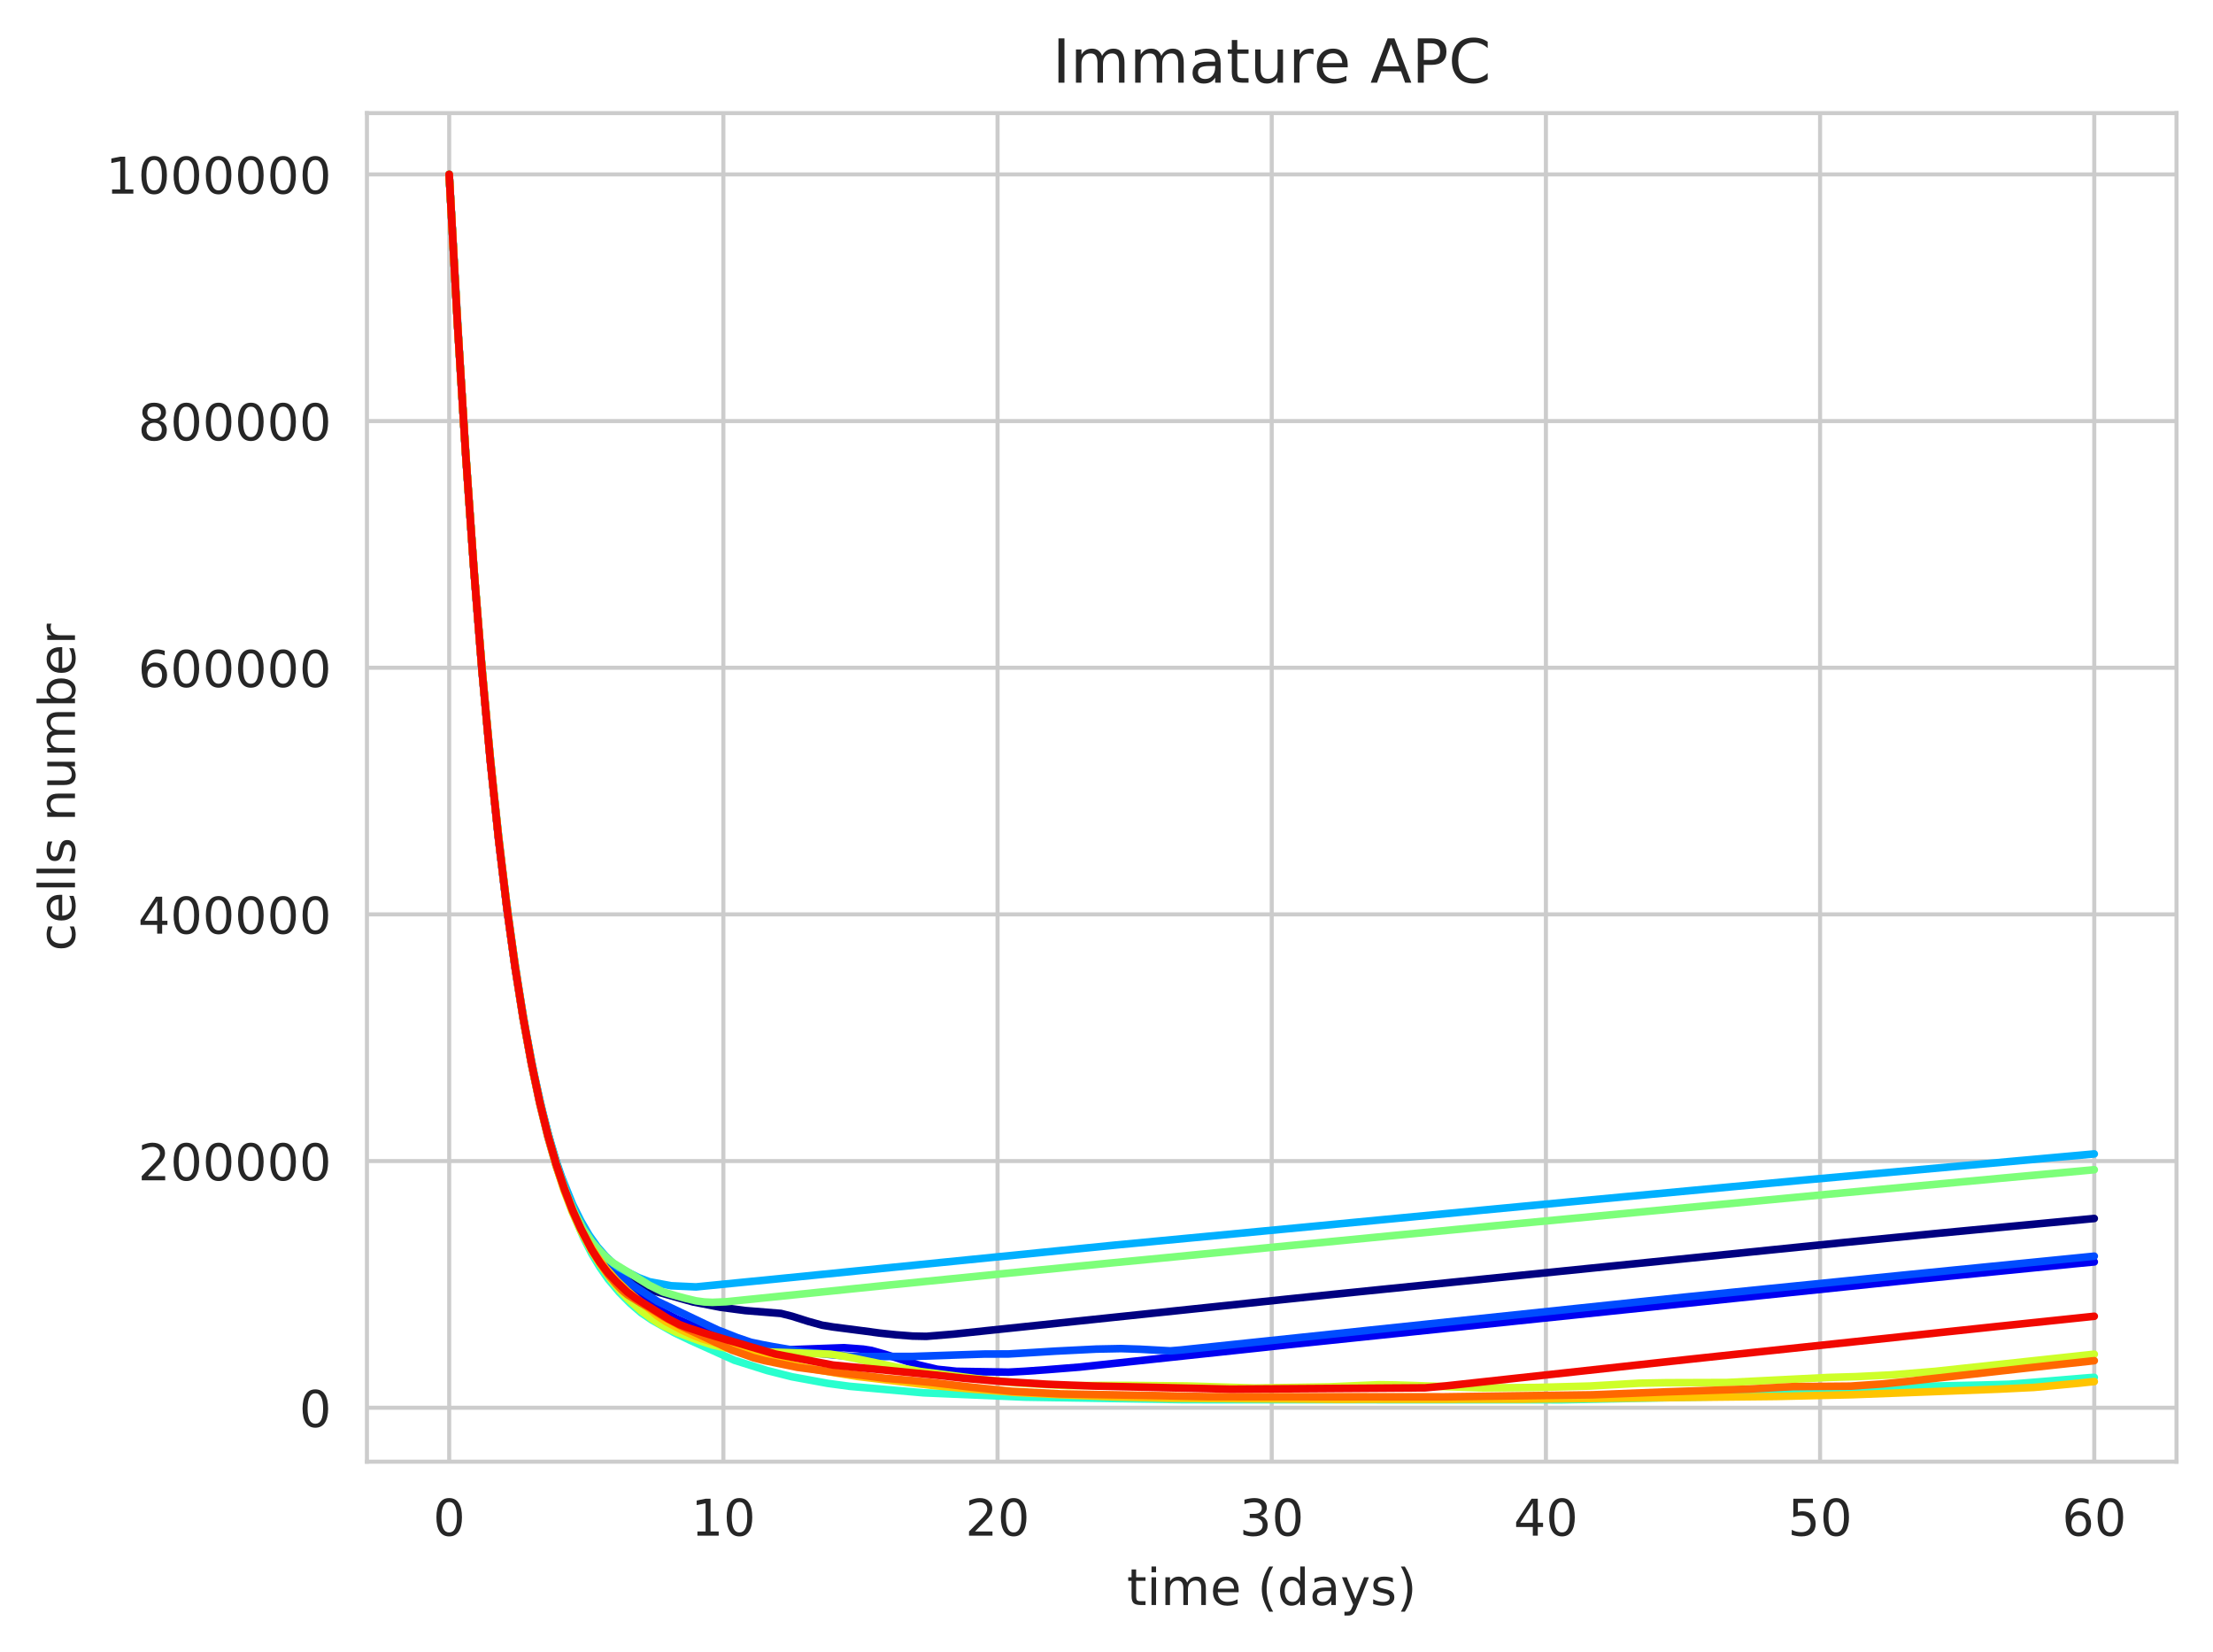 <?xml version="1.0" encoding="utf-8" standalone="no"?>
<!DOCTYPE svg PUBLIC "-//W3C//DTD SVG 1.1//EN"
  "http://www.w3.org/Graphics/SVG/1.1/DTD/svg11.dtd">
<!-- Created with matplotlib (https://matplotlib.org/) -->
<svg height="325.986pt" version="1.1" viewBox="0 0 436.736 325.986" width="436.736pt" xmlns="http://www.w3.org/2000/svg" xmlns:xlink="http://www.w3.org/1999/xlink">
 <defs>
  <style type="text/css">
*{stroke-linecap:butt;stroke-linejoin:round;white-space:pre;}
  </style>
 </defs>
 <g id="figure_1">
  <g id="patch_1">
   <path d="M 0 325.986 
L 436.736 325.986 
L 436.736 0 
L 0 0 
z
" style="fill:#ffffff;"/>
  </g>
  <g id="axes_1">
   <g id="patch_2">
    <path d="M 72.416 288.43 
L 429.536 288.43 
L 429.536 22.318 
L 72.416 22.318 
z
" style="fill:#ffffff;"/>
   </g>
   <g id="matplotlib.axis_1">
    <g id="xtick_1">
     <g id="line2d_1">
      <path clip-path="url(#p69fe45efa2)" d="M 88.648 288.43 
L 88.648 22.318 
" style="fill:none;stroke:#cccccc;stroke-linecap:round;stroke-width:0.8;"/>
     </g>
     <g id="text_1">
      <!-- 0 -->
      <defs>
       <path d="M 31.781 66.406 
Q 24.172 66.406 20.328 58.906 
Q 16.5 51.422 16.5 36.375 
Q 16.5 21.391 20.328 13.891 
Q 24.172 6.391 31.781 6.391 
Q 39.453 6.391 43.281 13.891 
Q 47.125 21.391 47.125 36.375 
Q 47.125 51.422 43.281 58.906 
Q 39.453 66.406 31.781 66.406 
z
M 31.781 74.219 
Q 44.047 74.219 50.516 64.516 
Q 56.984 54.828 56.984 36.375 
Q 56.984 17.969 50.516 8.266 
Q 44.047 -1.422 31.781 -1.422 
Q 19.531 -1.422 13.062 8.266 
Q 6.594 17.969 6.594 36.375 
Q 6.594 54.828 13.062 64.516 
Q 19.531 74.219 31.781 74.219 
z
" id="DejaVuSans-48"/>
      </defs>
      <g style="fill:#262626;" transform="translate(85.467 303.029)scale(0.1 -0.1)">
       <use xlink:href="#DejaVuSans-48"/>
      </g>
     </g>
    </g>
    <g id="xtick_2">
     <g id="line2d_2">
      <path clip-path="url(#p69fe45efa2)" d="M 142.757 288.43 
L 142.757 22.318 
" style="fill:none;stroke:#cccccc;stroke-linecap:round;stroke-width:0.8;"/>
     </g>
     <g id="text_2">
      <!-- 10 -->
      <defs>
       <path d="M 12.406 8.297 
L 28.516 8.297 
L 28.516 63.922 
L 10.984 60.406 
L 10.984 69.391 
L 28.422 72.906 
L 38.281 72.906 
L 38.281 8.297 
L 54.391 8.297 
L 54.391 0 
L 12.406 0 
z
" id="DejaVuSans-49"/>
      </defs>
      <g style="fill:#262626;" transform="translate(136.395 303.029)scale(0.1 -0.1)">
       <use xlink:href="#DejaVuSans-49"/>
       <use x="63.623" xlink:href="#DejaVuSans-48"/>
      </g>
     </g>
    </g>
    <g id="xtick_3">
     <g id="line2d_3">
      <path clip-path="url(#p69fe45efa2)" d="M 196.867 288.43 
L 196.867 22.318 
" style="fill:none;stroke:#cccccc;stroke-linecap:round;stroke-width:0.8;"/>
     </g>
     <g id="text_3">
      <!-- 20 -->
      <defs>
       <path d="M 19.188 8.297 
L 53.609 8.297 
L 53.609 0 
L 7.328 0 
L 7.328 8.297 
Q 12.938 14.109 22.625 23.891 
Q 32.328 33.688 34.812 36.531 
Q 39.547 41.844 41.422 45.531 
Q 43.312 49.219 43.312 52.781 
Q 43.312 58.594 39.234 62.25 
Q 35.156 65.922 28.609 65.922 
Q 23.969 65.922 18.812 64.312 
Q 13.672 62.703 7.812 59.422 
L 7.812 69.391 
Q 13.766 71.781 18.938 73 
Q 24.125 74.219 28.422 74.219 
Q 39.75 74.219 46.484 68.547 
Q 53.219 62.891 53.219 53.422 
Q 53.219 48.922 51.531 44.891 
Q 49.859 40.875 45.406 35.406 
Q 44.188 33.984 37.641 27.219 
Q 31.109 20.453 19.188 8.297 
z
" id="DejaVuSans-50"/>
      </defs>
      <g style="fill:#262626;" transform="translate(190.504 303.029)scale(0.1 -0.1)">
       <use xlink:href="#DejaVuSans-50"/>
       <use x="63.623" xlink:href="#DejaVuSans-48"/>
      </g>
     </g>
    </g>
    <g id="xtick_4">
     <g id="line2d_4">
      <path clip-path="url(#p69fe45efa2)" d="M 250.976 288.43 
L 250.976 22.318 
" style="fill:none;stroke:#cccccc;stroke-linecap:round;stroke-width:0.8;"/>
     </g>
     <g id="text_4">
      <!-- 30 -->
      <defs>
       <path d="M 40.578 39.312 
Q 47.656 37.797 51.625 33 
Q 55.609 28.219 55.609 21.188 
Q 55.609 10.406 48.188 4.484 
Q 40.766 -1.422 27.094 -1.422 
Q 22.516 -1.422 17.656 -0.516 
Q 12.797 0.391 7.625 2.203 
L 7.625 11.719 
Q 11.719 9.328 16.594 8.109 
Q 21.484 6.891 26.812 6.891 
Q 36.078 6.891 40.938 10.547 
Q 45.797 14.203 45.797 21.188 
Q 45.797 27.641 41.281 31.266 
Q 36.766 34.906 28.719 34.906 
L 20.219 34.906 
L 20.219 43.016 
L 29.109 43.016 
Q 36.375 43.016 40.234 45.922 
Q 44.094 48.828 44.094 54.297 
Q 44.094 59.906 40.109 62.906 
Q 36.141 65.922 28.719 65.922 
Q 24.656 65.922 20.016 65.031 
Q 15.375 64.156 9.812 62.312 
L 9.812 71.094 
Q 15.438 72.656 20.344 73.438 
Q 25.25 74.219 29.594 74.219 
Q 40.828 74.219 47.359 69.109 
Q 53.906 64.016 53.906 55.328 
Q 53.906 49.266 50.438 45.094 
Q 46.969 40.922 40.578 39.312 
z
" id="DejaVuSans-51"/>
      </defs>
      <g style="fill:#262626;" transform="translate(244.613 303.029)scale(0.1 -0.1)">
       <use xlink:href="#DejaVuSans-51"/>
       <use x="63.623" xlink:href="#DejaVuSans-48"/>
      </g>
     </g>
    </g>
    <g id="xtick_5">
     <g id="line2d_5">
      <path clip-path="url(#p69fe45efa2)" d="M 305.085 288.43 
L 305.085 22.318 
" style="fill:none;stroke:#cccccc;stroke-linecap:round;stroke-width:0.8;"/>
     </g>
     <g id="text_5">
      <!-- 40 -->
      <defs>
       <path d="M 37.797 64.312 
L 12.891 25.391 
L 37.797 25.391 
z
M 35.203 72.906 
L 47.609 72.906 
L 47.609 25.391 
L 58.016 25.391 
L 58.016 17.188 
L 47.609 17.188 
L 47.609 0 
L 37.797 0 
L 37.797 17.188 
L 4.891 17.188 
L 4.891 26.703 
z
" id="DejaVuSans-52"/>
      </defs>
      <g style="fill:#262626;" transform="translate(298.722 303.029)scale(0.1 -0.1)">
       <use xlink:href="#DejaVuSans-52"/>
       <use x="63.623" xlink:href="#DejaVuSans-48"/>
      </g>
     </g>
    </g>
    <g id="xtick_6">
     <g id="line2d_6">
      <path clip-path="url(#p69fe45efa2)" d="M 359.194 288.43 
L 359.194 22.318 
" style="fill:none;stroke:#cccccc;stroke-linecap:round;stroke-width:0.8;"/>
     </g>
     <g id="text_6">
      <!-- 50 -->
      <defs>
       <path d="M 10.797 72.906 
L 49.516 72.906 
L 49.516 64.594 
L 19.828 64.594 
L 19.828 46.734 
Q 21.969 47.469 24.109 47.828 
Q 26.266 48.188 28.422 48.188 
Q 40.625 48.188 47.75 41.5 
Q 54.891 34.812 54.891 23.391 
Q 54.891 11.625 47.562 5.094 
Q 40.234 -1.422 26.906 -1.422 
Q 22.312 -1.422 17.547 -0.641 
Q 12.797 0.141 7.719 1.703 
L 7.719 11.625 
Q 12.109 9.234 16.797 8.062 
Q 21.484 6.891 26.703 6.891 
Q 35.156 6.891 40.078 11.328 
Q 45.016 15.766 45.016 23.391 
Q 45.016 31 40.078 35.438 
Q 35.156 39.891 26.703 39.891 
Q 22.75 39.891 18.812 39.016 
Q 14.891 38.141 10.797 36.281 
z
" id="DejaVuSans-53"/>
      </defs>
      <g style="fill:#262626;" transform="translate(352.831 303.029)scale(0.1 -0.1)">
       <use xlink:href="#DejaVuSans-53"/>
       <use x="63.623" xlink:href="#DejaVuSans-48"/>
      </g>
     </g>
    </g>
    <g id="xtick_7">
     <g id="line2d_7">
      <path clip-path="url(#p69fe45efa2)" d="M 413.303 288.43 
L 413.303 22.318 
" style="fill:none;stroke:#cccccc;stroke-linecap:round;stroke-width:0.8;"/>
     </g>
     <g id="text_7">
      <!-- 60 -->
      <defs>
       <path d="M 33.016 40.375 
Q 26.375 40.375 22.484 35.828 
Q 18.609 31.297 18.609 23.391 
Q 18.609 15.531 22.484 10.953 
Q 26.375 6.391 33.016 6.391 
Q 39.656 6.391 43.531 10.953 
Q 47.406 15.531 47.406 23.391 
Q 47.406 31.297 43.531 35.828 
Q 39.656 40.375 33.016 40.375 
z
M 52.594 71.297 
L 52.594 62.312 
Q 48.875 64.062 45.094 64.984 
Q 41.312 65.922 37.594 65.922 
Q 27.828 65.922 22.672 59.328 
Q 17.531 52.734 16.797 39.406 
Q 19.672 43.656 24.016 45.922 
Q 28.375 48.188 33.594 48.188 
Q 44.578 48.188 50.953 41.516 
Q 57.328 34.859 57.328 23.391 
Q 57.328 12.156 50.688 5.359 
Q 44.047 -1.422 33.016 -1.422 
Q 20.359 -1.422 13.672 8.266 
Q 6.984 17.969 6.984 36.375 
Q 6.984 53.656 15.188 63.938 
Q 23.391 74.219 37.203 74.219 
Q 40.922 74.219 44.703 73.484 
Q 48.484 72.75 52.594 71.297 
z
" id="DejaVuSans-54"/>
      </defs>
      <g style="fill:#262626;" transform="translate(406.94 303.029)scale(0.1 -0.1)">
       <use xlink:href="#DejaVuSans-54"/>
       <use x="63.623" xlink:href="#DejaVuSans-48"/>
      </g>
     </g>
    </g>
    <g id="text_8">
     <!-- time (days) -->
     <defs>
      <path d="M 18.312 70.219 
L 18.312 54.688 
L 36.812 54.688 
L 36.812 47.703 
L 18.312 47.703 
L 18.312 18.016 
Q 18.312 11.328 20.141 9.422 
Q 21.969 7.516 27.594 7.516 
L 36.812 7.516 
L 36.812 0 
L 27.594 0 
Q 17.188 0 13.234 3.875 
Q 9.281 7.766 9.281 18.016 
L 9.281 47.703 
L 2.688 47.703 
L 2.688 54.688 
L 9.281 54.688 
L 9.281 70.219 
z
" id="DejaVuSans-116"/>
      <path d="M 9.422 54.688 
L 18.406 54.688 
L 18.406 0 
L 9.422 0 
z
M 9.422 75.984 
L 18.406 75.984 
L 18.406 64.594 
L 9.422 64.594 
z
" id="DejaVuSans-105"/>
      <path d="M 52 44.188 
Q 55.375 50.25 60.062 53.125 
Q 64.75 56 71.094 56 
Q 79.641 56 84.281 50.016 
Q 88.922 44.047 88.922 33.016 
L 88.922 0 
L 79.891 0 
L 79.891 32.719 
Q 79.891 40.578 77.094 44.375 
Q 74.312 48.188 68.609 48.188 
Q 61.625 48.188 57.562 43.547 
Q 53.516 38.922 53.516 30.906 
L 53.516 0 
L 44.484 0 
L 44.484 32.719 
Q 44.484 40.625 41.703 44.406 
Q 38.922 48.188 33.109 48.188 
Q 26.219 48.188 22.156 43.531 
Q 18.109 38.875 18.109 30.906 
L 18.109 0 
L 9.078 0 
L 9.078 54.688 
L 18.109 54.688 
L 18.109 46.188 
Q 21.188 51.219 25.484 53.609 
Q 29.781 56 35.688 56 
Q 41.656 56 45.828 52.969 
Q 50 49.953 52 44.188 
z
" id="DejaVuSans-109"/>
      <path d="M 56.203 29.594 
L 56.203 25.203 
L 14.891 25.203 
Q 15.484 15.922 20.484 11.062 
Q 25.484 6.203 34.422 6.203 
Q 39.594 6.203 44.453 7.469 
Q 49.312 8.734 54.109 11.281 
L 54.109 2.781 
Q 49.266 0.734 44.188 -0.344 
Q 39.109 -1.422 33.891 -1.422 
Q 20.797 -1.422 13.156 6.188 
Q 5.516 13.812 5.516 26.812 
Q 5.516 40.234 12.766 48.109 
Q 20.016 56 32.328 56 
Q 43.359 56 49.781 48.891 
Q 56.203 41.797 56.203 29.594 
z
M 47.219 32.234 
Q 47.125 39.594 43.094 43.984 
Q 39.062 48.391 32.422 48.391 
Q 24.906 48.391 20.391 44.141 
Q 15.875 39.891 15.188 32.172 
z
" id="DejaVuSans-101"/>
      <path id="DejaVuSans-32"/>
      <path d="M 31 75.875 
Q 24.469 64.656 21.281 53.656 
Q 18.109 42.672 18.109 31.391 
Q 18.109 20.125 21.312 9.062 
Q 24.516 -2 31 -13.188 
L 23.188 -13.188 
Q 15.875 -1.703 12.234 9.375 
Q 8.594 20.453 8.594 31.391 
Q 8.594 42.281 12.203 53.312 
Q 15.828 64.359 23.188 75.875 
z
" id="DejaVuSans-40"/>
      <path d="M 45.406 46.391 
L 45.406 75.984 
L 54.391 75.984 
L 54.391 0 
L 45.406 0 
L 45.406 8.203 
Q 42.578 3.328 38.25 0.953 
Q 33.938 -1.422 27.875 -1.422 
Q 17.969 -1.422 11.734 6.484 
Q 5.516 14.406 5.516 27.297 
Q 5.516 40.188 11.734 48.094 
Q 17.969 56 27.875 56 
Q 33.938 56 38.25 53.625 
Q 42.578 51.266 45.406 46.391 
z
M 14.797 27.297 
Q 14.797 17.391 18.875 11.75 
Q 22.953 6.109 30.078 6.109 
Q 37.203 6.109 41.297 11.75 
Q 45.406 17.391 45.406 27.297 
Q 45.406 37.203 41.297 42.844 
Q 37.203 48.484 30.078 48.484 
Q 22.953 48.484 18.875 42.844 
Q 14.797 37.203 14.797 27.297 
z
" id="DejaVuSans-100"/>
      <path d="M 34.281 27.484 
Q 23.391 27.484 19.188 25 
Q 14.984 22.516 14.984 16.5 
Q 14.984 11.719 18.141 8.906 
Q 21.297 6.109 26.703 6.109 
Q 34.188 6.109 38.703 11.406 
Q 43.219 16.703 43.219 25.484 
L 43.219 27.484 
z
M 52.203 31.203 
L 52.203 0 
L 43.219 0 
L 43.219 8.297 
Q 40.141 3.328 35.547 0.953 
Q 30.953 -1.422 24.312 -1.422 
Q 15.922 -1.422 10.953 3.297 
Q 6 8.016 6 15.922 
Q 6 25.141 12.172 29.828 
Q 18.359 34.516 30.609 34.516 
L 43.219 34.516 
L 43.219 35.406 
Q 43.219 41.609 39.141 45 
Q 35.062 48.391 27.688 48.391 
Q 23 48.391 18.547 47.266 
Q 14.109 46.141 10.016 43.891 
L 10.016 52.203 
Q 14.938 54.109 19.578 55.047 
Q 24.219 56 28.609 56 
Q 40.484 56 46.344 49.844 
Q 52.203 43.703 52.203 31.203 
z
" id="DejaVuSans-97"/>
      <path d="M 32.172 -5.078 
Q 28.375 -14.844 24.75 -17.812 
Q 21.141 -20.797 15.094 -20.797 
L 7.906 -20.797 
L 7.906 -13.281 
L 13.188 -13.281 
Q 16.891 -13.281 18.938 -11.516 
Q 21 -9.766 23.484 -3.219 
L 25.094 0.875 
L 2.984 54.688 
L 12.5 54.688 
L 29.594 11.922 
L 46.688 54.688 
L 56.203 54.688 
z
" id="DejaVuSans-121"/>
      <path d="M 44.281 53.078 
L 44.281 44.578 
Q 40.484 46.531 36.375 47.5 
Q 32.281 48.484 27.875 48.484 
Q 21.188 48.484 17.844 46.438 
Q 14.5 44.391 14.5 40.281 
Q 14.5 37.156 16.891 35.375 
Q 19.281 33.594 26.516 31.984 
L 29.594 31.297 
Q 39.156 29.25 43.188 25.516 
Q 47.219 21.781 47.219 15.094 
Q 47.219 7.469 41.188 3.016 
Q 35.156 -1.422 24.609 -1.422 
Q 20.219 -1.422 15.453 -0.562 
Q 10.688 0.297 5.422 2 
L 5.422 11.281 
Q 10.406 8.688 15.234 7.391 
Q 20.062 6.109 24.812 6.109 
Q 31.156 6.109 34.562 8.281 
Q 37.984 10.453 37.984 14.406 
Q 37.984 18.062 35.516 20.016 
Q 33.062 21.969 24.703 23.781 
L 21.578 24.516 
Q 13.234 26.266 9.516 29.906 
Q 5.812 33.547 5.812 39.891 
Q 5.812 47.609 11.281 51.797 
Q 16.75 56 26.812 56 
Q 31.781 56 36.172 55.266 
Q 40.578 54.547 44.281 53.078 
z
" id="DejaVuSans-115"/>
      <path d="M 8.016 75.875 
L 15.828 75.875 
Q 23.141 64.359 26.781 53.312 
Q 30.422 42.281 30.422 31.391 
Q 30.422 20.453 26.781 9.375 
Q 23.141 -1.703 15.828 -13.188 
L 8.016 -13.188 
Q 14.5 -2 17.703 9.062 
Q 20.906 20.125 20.906 31.391 
Q 20.906 42.672 17.703 53.656 
Q 14.5 64.656 8.016 75.875 
z
" id="DejaVuSans-41"/>
     </defs>
     <g style="fill:#262626;" transform="translate(222.387 316.707)scale(0.1 -0.1)">
      <use xlink:href="#DejaVuSans-116"/>
      <use x="39.209" xlink:href="#DejaVuSans-105"/>
      <use x="66.992" xlink:href="#DejaVuSans-109"/>
      <use x="164.404" xlink:href="#DejaVuSans-101"/>
      <use x="225.928" xlink:href="#DejaVuSans-32"/>
      <use x="257.715" xlink:href="#DejaVuSans-40"/>
      <use x="296.729" xlink:href="#DejaVuSans-100"/>
      <use x="360.205" xlink:href="#DejaVuSans-97"/>
      <use x="421.484" xlink:href="#DejaVuSans-121"/>
      <use x="480.664" xlink:href="#DejaVuSans-115"/>
      <use x="532.764" xlink:href="#DejaVuSans-41"/>
     </g>
    </g>
   </g>
   <g id="matplotlib.axis_2">
    <g id="ytick_1">
     <g id="line2d_8">
      <path clip-path="url(#p69fe45efa2)" d="M 72.416 277.78 
L 429.536 277.78 
" style="fill:none;stroke:#cccccc;stroke-linecap:round;stroke-width:0.8;"/>
     </g>
     <g id="text_9">
      <!-- 0 -->
      <g style="fill:#262626;" transform="translate(59.053 281.579)scale(0.1 -0.1)">
       <use xlink:href="#DejaVuSans-48"/>
      </g>
     </g>
    </g>
    <g id="ytick_2">
     <g id="line2d_9">
      <path clip-path="url(#p69fe45efa2)" d="M 72.416 229.107 
L 429.536 229.107 
" style="fill:none;stroke:#cccccc;stroke-linecap:round;stroke-width:0.8;"/>
     </g>
     <g id="text_10">
      <!-- 200000 -->
      <g style="fill:#262626;" transform="translate(27.241 232.906)scale(0.1 -0.1)">
       <use xlink:href="#DejaVuSans-50"/>
       <use x="63.623" xlink:href="#DejaVuSans-48"/>
       <use x="127.246" xlink:href="#DejaVuSans-48"/>
       <use x="190.869" xlink:href="#DejaVuSans-48"/>
       <use x="254.492" xlink:href="#DejaVuSans-48"/>
       <use x="318.115" xlink:href="#DejaVuSans-48"/>
      </g>
     </g>
    </g>
    <g id="ytick_3">
     <g id="line2d_10">
      <path clip-path="url(#p69fe45efa2)" d="M 72.416 180.433 
L 429.536 180.433 
" style="fill:none;stroke:#cccccc;stroke-linecap:round;stroke-width:0.8;"/>
     </g>
     <g id="text_11">
      <!-- 400000 -->
      <g style="fill:#262626;" transform="translate(27.241 184.233)scale(0.1 -0.1)">
       <use xlink:href="#DejaVuSans-52"/>
       <use x="63.623" xlink:href="#DejaVuSans-48"/>
       <use x="127.246" xlink:href="#DejaVuSans-48"/>
       <use x="190.869" xlink:href="#DejaVuSans-48"/>
       <use x="254.492" xlink:href="#DejaVuSans-48"/>
       <use x="318.115" xlink:href="#DejaVuSans-48"/>
      </g>
     </g>
    </g>
    <g id="ytick_4">
     <g id="line2d_11">
      <path clip-path="url(#p69fe45efa2)" d="M 72.416 131.76 
L 429.536 131.76 
" style="fill:none;stroke:#cccccc;stroke-linecap:round;stroke-width:0.8;"/>
     </g>
     <g id="text_12">
      <!-- 600000 -->
      <g style="fill:#262626;" transform="translate(27.241 135.56)scale(0.1 -0.1)">
       <use xlink:href="#DejaVuSans-54"/>
       <use x="63.623" xlink:href="#DejaVuSans-48"/>
       <use x="127.246" xlink:href="#DejaVuSans-48"/>
       <use x="190.869" xlink:href="#DejaVuSans-48"/>
       <use x="254.492" xlink:href="#DejaVuSans-48"/>
       <use x="318.115" xlink:href="#DejaVuSans-48"/>
      </g>
     </g>
    </g>
    <g id="ytick_5">
     <g id="line2d_12">
      <path clip-path="url(#p69fe45efa2)" d="M 72.416 83.087 
L 429.536 83.087 
" style="fill:none;stroke:#cccccc;stroke-linecap:round;stroke-width:0.8;"/>
     </g>
     <g id="text_13">
      <!-- 800000 -->
      <defs>
       <path d="M 31.781 34.625 
Q 24.75 34.625 20.719 30.859 
Q 16.703 27.094 16.703 20.516 
Q 16.703 13.922 20.719 10.156 
Q 24.75 6.391 31.781 6.391 
Q 38.812 6.391 42.859 10.172 
Q 46.922 13.969 46.922 20.516 
Q 46.922 27.094 42.891 30.859 
Q 38.875 34.625 31.781 34.625 
z
M 21.922 38.812 
Q 15.578 40.375 12.031 44.719 
Q 8.5 49.078 8.5 55.328 
Q 8.5 64.062 14.719 69.141 
Q 20.953 74.219 31.781 74.219 
Q 42.672 74.219 48.875 69.141 
Q 55.078 64.062 55.078 55.328 
Q 55.078 49.078 51.531 44.719 
Q 48 40.375 41.703 38.812 
Q 48.828 37.156 52.797 32.312 
Q 56.781 27.484 56.781 20.516 
Q 56.781 9.906 50.312 4.234 
Q 43.844 -1.422 31.781 -1.422 
Q 19.734 -1.422 13.25 4.234 
Q 6.781 9.906 6.781 20.516 
Q 6.781 27.484 10.781 32.312 
Q 14.797 37.156 21.922 38.812 
z
M 18.312 54.391 
Q 18.312 48.734 21.844 45.562 
Q 25.391 42.391 31.781 42.391 
Q 38.141 42.391 41.719 45.562 
Q 45.312 48.734 45.312 54.391 
Q 45.312 60.062 41.719 63.234 
Q 38.141 66.406 31.781 66.406 
Q 25.391 66.406 21.844 63.234 
Q 18.312 60.062 18.312 54.391 
z
" id="DejaVuSans-56"/>
      </defs>
      <g style="fill:#262626;" transform="translate(27.241 86.886)scale(0.1 -0.1)">
       <use xlink:href="#DejaVuSans-56"/>
       <use x="63.623" xlink:href="#DejaVuSans-48"/>
       <use x="127.246" xlink:href="#DejaVuSans-48"/>
       <use x="190.869" xlink:href="#DejaVuSans-48"/>
       <use x="254.492" xlink:href="#DejaVuSans-48"/>
       <use x="318.115" xlink:href="#DejaVuSans-48"/>
      </g>
     </g>
    </g>
    <g id="ytick_6">
     <g id="line2d_13">
      <path clip-path="url(#p69fe45efa2)" d="M 72.416 34.414 
L 429.536 34.414 
" style="fill:none;stroke:#cccccc;stroke-linecap:round;stroke-width:0.8;"/>
     </g>
     <g id="text_14">
      <!-- 1000000 -->
      <g style="fill:#262626;" transform="translate(20.878 38.213)scale(0.1 -0.1)">
       <use xlink:href="#DejaVuSans-49"/>
       <use x="63.623" xlink:href="#DejaVuSans-48"/>
       <use x="127.246" xlink:href="#DejaVuSans-48"/>
       <use x="190.869" xlink:href="#DejaVuSans-48"/>
       <use x="254.492" xlink:href="#DejaVuSans-48"/>
       <use x="318.115" xlink:href="#DejaVuSans-48"/>
       <use x="381.738" xlink:href="#DejaVuSans-48"/>
      </g>
     </g>
    </g>
    <g id="text_15">
     <!-- cells number -->
     <defs>
      <path d="M 48.781 52.594 
L 48.781 44.188 
Q 44.969 46.297 41.141 47.344 
Q 37.312 48.391 33.406 48.391 
Q 24.656 48.391 19.812 42.844 
Q 14.984 37.312 14.984 27.297 
Q 14.984 17.281 19.812 11.734 
Q 24.656 6.203 33.406 6.203 
Q 37.312 6.203 41.141 7.25 
Q 44.969 8.297 48.781 10.406 
L 48.781 2.094 
Q 45.016 0.344 40.984 -0.531 
Q 36.969 -1.422 32.422 -1.422 
Q 20.062 -1.422 12.781 6.344 
Q 5.516 14.109 5.516 27.297 
Q 5.516 40.672 12.859 48.328 
Q 20.219 56 33.016 56 
Q 37.156 56 41.109 55.141 
Q 45.062 54.297 48.781 52.594 
z
" id="DejaVuSans-99"/>
      <path d="M 9.422 75.984 
L 18.406 75.984 
L 18.406 0 
L 9.422 0 
z
" id="DejaVuSans-108"/>
      <path d="M 54.891 33.016 
L 54.891 0 
L 45.906 0 
L 45.906 32.719 
Q 45.906 40.484 42.875 44.328 
Q 39.844 48.188 33.797 48.188 
Q 26.516 48.188 22.312 43.547 
Q 18.109 38.922 18.109 30.906 
L 18.109 0 
L 9.078 0 
L 9.078 54.688 
L 18.109 54.688 
L 18.109 46.188 
Q 21.344 51.125 25.703 53.562 
Q 30.078 56 35.797 56 
Q 45.219 56 50.047 50.172 
Q 54.891 44.344 54.891 33.016 
z
" id="DejaVuSans-110"/>
      <path d="M 8.5 21.578 
L 8.5 54.688 
L 17.484 54.688 
L 17.484 21.922 
Q 17.484 14.156 20.5 10.266 
Q 23.531 6.391 29.594 6.391 
Q 36.859 6.391 41.078 11.031 
Q 45.312 15.672 45.312 23.688 
L 45.312 54.688 
L 54.297 54.688 
L 54.297 0 
L 45.312 0 
L 45.312 8.406 
Q 42.047 3.422 37.719 1 
Q 33.406 -1.422 27.688 -1.422 
Q 18.266 -1.422 13.375 4.438 
Q 8.5 10.297 8.5 21.578 
z
M 31.109 56 
z
" id="DejaVuSans-117"/>
      <path d="M 48.688 27.297 
Q 48.688 37.203 44.609 42.844 
Q 40.531 48.484 33.406 48.484 
Q 26.266 48.484 22.188 42.844 
Q 18.109 37.203 18.109 27.297 
Q 18.109 17.391 22.188 11.75 
Q 26.266 6.109 33.406 6.109 
Q 40.531 6.109 44.609 11.75 
Q 48.688 17.391 48.688 27.297 
z
M 18.109 46.391 
Q 20.953 51.266 25.266 53.625 
Q 29.594 56 35.594 56 
Q 45.562 56 51.781 48.094 
Q 58.016 40.188 58.016 27.297 
Q 58.016 14.406 51.781 6.484 
Q 45.562 -1.422 35.594 -1.422 
Q 29.594 -1.422 25.266 0.953 
Q 20.953 3.328 18.109 8.203 
L 18.109 0 
L 9.078 0 
L 9.078 75.984 
L 18.109 75.984 
z
" id="DejaVuSans-98"/>
      <path d="M 41.109 46.297 
Q 39.594 47.172 37.812 47.578 
Q 36.031 48 33.891 48 
Q 26.266 48 22.188 43.047 
Q 18.109 38.094 18.109 28.812 
L 18.109 0 
L 9.078 0 
L 9.078 54.688 
L 18.109 54.688 
L 18.109 46.188 
Q 20.953 51.172 25.484 53.578 
Q 30.031 56 36.531 56 
Q 37.453 56 38.578 55.875 
Q 39.703 55.766 41.062 55.516 
z
" id="DejaVuSans-114"/>
     </defs>
     <g style="fill:#262626;" transform="translate(14.798 187.686)rotate(-90)scale(0.1 -0.1)">
      <use xlink:href="#DejaVuSans-99"/>
      <use x="54.98" xlink:href="#DejaVuSans-101"/>
      <use x="116.504" xlink:href="#DejaVuSans-108"/>
      <use x="144.287" xlink:href="#DejaVuSans-108"/>
      <use x="172.07" xlink:href="#DejaVuSans-115"/>
      <use x="224.17" xlink:href="#DejaVuSans-32"/>
      <use x="255.957" xlink:href="#DejaVuSans-110"/>
      <use x="319.336" xlink:href="#DejaVuSans-117"/>
      <use x="382.715" xlink:href="#DejaVuSans-109"/>
      <use x="480.127" xlink:href="#DejaVuSans-98"/>
      <use x="543.604" xlink:href="#DejaVuSans-101"/>
      <use x="605.127" xlink:href="#DejaVuSans-114"/>
     </g>
    </g>
   </g>
   <g id="line2d_14">
    <path clip-path="url(#p69fe45efa2)" d="M 88.648 34.414 
L 90.272 63.652 
L 91.895 89.592 
L 93.518 112.279 
L 95.141 132.408 
L 96.765 150.04 
L 98.388 165.525 
L 100.011 179.063 
L 101.635 190.716 
L 103.258 200.966 
L 104.881 209.87 
L 106.504 217.412 
L 108.128 224.035 
L 109.751 229.643 
L 111.374 234.415 
L 112.456 237.166 
L 114.08 240.607 
L 115.162 242.524 
L 116.785 244.981 
L 118.949 247.836 
L 120.573 249.629 
L 122.196 251.034 
L 123.819 252.251 
L 124.901 252.917 
L 128.148 254.486 
L 136.805 256.913 
L 142.216 257.963 
L 147.086 258.609 
L 154.12 259.174 
L 156.285 259.718 
L 159.531 260.745 
L 162.237 261.492 
L 164.401 261.845 
L 170.353 262.613 
L 173.6 263.051 
L 176.846 263.389 
L 180.093 263.639 
L 182.798 263.696 
L 188.209 263.253 
L 253.681 256.383 
L 262.88 255.431 
L 364.064 245.162 
L 381.92 243.414 
L 412.221 240.539 
L 413.303 240.437 
L 413.303 240.437 
" style="fill:none;stroke:#000080;stroke-linecap:round;stroke-width:1.5;"/>
   </g>
   <g id="line2d_15">
    <path clip-path="url(#p69fe45efa2)" d="M 88.648 34.414 
L 90.272 63.635 
L 91.895 89.431 
L 93.518 112.42 
L 95.141 132.58 
L 96.765 150.196 
L 98.388 165.604 
L 100.011 179.121 
L 101.635 190.896 
L 103.258 201.135 
L 104.881 209.991 
L 106.504 217.681 
L 108.128 224.341 
L 109.751 230.022 
L 111.374 234.735 
L 112.997 238.737 
L 114.621 242.075 
L 116.244 244.903 
L 117.326 246.462 
L 119.491 248.977 
L 122.196 251.945 
L 124.36 254.059 
L 127.066 256.345 
L 128.689 257.577 
L 130.312 258.57 
L 133.559 260.249 
L 137.888 262.125 
L 141.675 263.514 
L 145.463 264.677 
L 151.415 266.04 
L 153.579 266.331 
L 155.203 266.351 
L 166.565 265.935 
L 170.353 266.22 
L 171.976 266.472 
L 174.682 267.234 
L 181.175 269.304 
L 184.963 270.19 
L 188.75 270.589 
L 199.031 270.76 
L 202.277 270.581 
L 206.606 270.277 
L 213.099 269.757 
L 234.202 267.494 
L 248.27 265.996 
L 254.222 265.348 
L 378.132 252.465 
L 386.248 251.668 
L 408.974 249.415 
L 413.303 249.003 
L 413.303 249.003 
" style="fill:none;stroke:#0000f1;stroke-linecap:round;stroke-width:1.5;"/>
   </g>
   <g id="line2d_16">
    <path clip-path="url(#p69fe45efa2)" d="M 88.648 34.414 
L 90.813 72.435 
L 92.436 97.334 
L 94.059 119.228 
L 95.683 138.358 
L 97.306 155.179 
L 98.929 169.891 
L 100.552 182.678 
L 102.176 193.913 
L 103.799 203.716 
L 105.422 212.126 
L 107.045 219.353 
L 108.669 225.597 
L 110.292 230.974 
L 111.915 235.485 
L 114.08 240.444 
L 116.244 244.426 
L 117.326 246.113 
L 118.949 248.12 
L 120.573 249.949 
L 122.196 251.433 
L 124.901 253.634 
L 129.771 256.795 
L 138.97 261.172 
L 141.675 262.447 
L 145.463 263.932 
L 148.168 264.854 
L 150.333 265.31 
L 152.497 265.717 
L 158.449 266.734 
L 161.155 267.008 
L 164.401 267.349 
L 168.189 267.667 
L 170.353 267.694 
L 176.846 267.66 
L 180.093 267.657 
L 194.161 267.188 
L 199.031 267.17 
L 203.901 266.882 
L 208.229 266.616 
L 216.346 266.21 
L 221.216 266.111 
L 225.003 266.234 
L 230.955 266.561 
L 233.12 266.378 
L 325.105 256.719 
L 332.68 255.93 
L 377.05 251.471 
L 400.317 249.167 
L 412.762 247.93 
L 413.303 247.873 
L 413.303 247.873 
" style="fill:none;stroke:#004cff;stroke-linecap:round;stroke-width:1.5;"/>
   </g>
   <g id="line2d_17">
    <path clip-path="url(#p69fe45efa2)" d="M 88.648 34.414 
L 90.272 63.467 
L 91.895 89.343 
L 93.518 112.166 
L 95.141 132.109 
L 96.765 149.647 
L 98.388 165.008 
L 100.011 178.522 
L 101.635 190.318 
L 103.258 200.559 
L 104.881 209.404 
L 106.504 217.062 
L 108.128 223.552 
L 109.751 229.088 
L 110.833 232.242 
L 112.997 237.622 
L 114.621 240.89 
L 116.244 243.69 
L 117.867 245.982 
L 119.491 247.839 
L 121.114 249.396 
L 122.196 250.185 
L 125.984 252.089 
L 128.148 252.919 
L 132.477 253.715 
L 137.347 253.939 
L 154.12 252.281 
L 220.133 245.68 
L 256.387 242.249 
L 272.078 240.748 
L 292.64 238.787 
L 309.955 237.145 
L 320.235 236.184 
L 341.338 234.216 
L 355.406 232.909 
L 413.303 227.697 
L 413.303 227.697 
" style="fill:none;stroke:#00b0ff;stroke-linecap:round;stroke-width:1.5;"/>
   </g>
   <g id="line2d_18">
    <path clip-path="url(#p69fe45efa2)" d="M 88.648 34.414 
L 90.272 63.526 
L 91.895 89.37 
L 93.518 112.238 
L 95.141 132.182 
L 96.765 149.756 
L 98.388 165.204 
L 100.011 178.638 
L 101.635 190.417 
L 103.258 200.662 
L 104.881 209.559 
L 106.504 217.34 
L 108.128 223.974 
L 109.751 229.746 
L 111.374 234.708 
L 112.997 239.131 
L 115.162 244.209 
L 116.785 247.401 
L 118.408 250.09 
L 120.032 252.41 
L 122.196 254.98 
L 124.36 257.167 
L 126.525 259.036 
L 128.689 260.501 
L 133.018 262.944 
L 136.264 264.502 
L 144.922 268.407 
L 151.415 270.445 
L 156.285 271.673 
L 163.319 272.965 
L 167.648 273.552 
L 182.257 274.838 
L 202.277 275.69 
L 233.661 276.192 
L 308.331 276.217 
L 339.173 275.594 
L 358.112 274.636 
L 369.475 273.844 
L 377.591 273.591 
L 391.118 273.303 
L 396.529 273.149 
L 404.104 272.531 
L 412.221 271.854 
L 413.303 271.79 
L 413.303 271.79 
" style="fill:none;stroke:#29ffce;stroke-linecap:round;stroke-width:1.5;"/>
   </g>
   <g id="line2d_19">
    <path clip-path="url(#p69fe45efa2)" d="M 88.648 34.414 
L 90.813 72.551 
L 92.436 97.329 
L 94.059 119.225 
L 95.683 138.461 
L 97.306 155.341 
L 98.929 169.978 
L 100.552 182.863 
L 102.176 194.16 
L 103.799 203.914 
L 105.422 212.369 
L 107.045 219.596 
L 108.669 225.792 
L 110.292 231.194 
L 111.915 235.798 
L 113.539 239.515 
L 115.162 242.617 
L 116.785 245.006 
L 118.408 246.877 
L 120.032 248.452 
L 121.114 249.276 
L 128.148 253.609 
L 130.853 254.937 
L 133.559 255.726 
L 135.182 256.166 
L 137.347 256.687 
L 138.97 256.907 
L 140.593 256.981 
L 143.299 256.87 
L 160.613 255.1 
L 175.764 253.541 
L 197.408 251.38 
L 219.051 249.236 
L 229.873 248.193 
L 251.517 246.078 
L 270.996 244.187 
L 295.345 241.843 
L 360.817 235.652 
L 386.789 233.247 
L 394.906 232.493 
L 413.303 230.818 
L 413.303 230.818 
" style="fill:none;stroke:#7dff7a;stroke-linecap:round;stroke-width:1.5;"/>
   </g>
   <g id="line2d_20">
    <path clip-path="url(#p69fe45efa2)" d="M 88.648 34.414 
L 90.272 63.616 
L 91.895 89.258 
L 93.518 112.077 
L 95.141 132.15 
L 96.765 149.77 
L 98.388 165.185 
L 100.011 178.741 
L 101.635 190.608 
L 103.258 200.882 
L 104.881 209.856 
L 106.504 217.571 
L 108.128 224.288 
L 109.751 230.033 
L 111.374 235.063 
L 112.997 239.299 
L 114.621 242.916 
L 116.785 246.935 
L 118.408 249.49 
L 120.573 252.522 
L 122.196 254.483 
L 123.819 256.222 
L 126.525 258.673 
L 128.689 260.261 
L 130.312 261.314 
L 133.559 262.917 
L 137.888 264.506 
L 140.593 265.394 
L 143.299 266.013 
L 150.333 266.72 
L 163.86 267.21 
L 166.565 267.618 
L 174.682 269.305 
L 176.846 269.762 
L 181.716 270.644 
L 194.161 272.221 
L 200.654 272.874 
L 210.935 273.44 
L 217.428 273.379 
L 222.298 273.374 
L 234.202 273.483 
L 247.729 273.89 
L 262.339 273.663 
L 272.078 273.24 
L 275.325 273.284 
L 279.112 273.401 
L 292.64 273.87 
L 303.461 273.776 
L 313.742 273.502 
L 323.482 272.939 
L 328.893 272.842 
L 340.797 272.803 
L 360.817 271.804 
L 366.228 271.648 
L 373.262 271.304 
L 381.92 270.6 
L 400.317 268.615 
L 413.303 267.215 
L 413.303 267.215 
" style="fill:none;stroke:#ceff29;stroke-linecap:round;stroke-width:1.5;"/>
   </g>
   <g id="line2d_21">
    <path clip-path="url(#p69fe45efa2)" d="M 88.648 34.414 
L 90.272 63.571 
L 91.895 89.44 
L 93.518 112.202 
L 95.141 132.292 
L 96.765 149.858 
L 98.388 165.298 
L 100.011 178.849 
L 101.635 190.648 
L 103.258 201.03 
L 104.881 209.885 
L 106.504 217.623 
L 108.128 224.216 
L 109.751 229.94 
L 111.374 234.802 
L 112.997 238.932 
L 114.621 242.4 
L 116.244 245.327 
L 117.867 247.976 
L 119.491 250.186 
L 121.655 252.639 
L 123.819 254.711 
L 129.771 259.702 
L 131.395 260.777 
L 134.641 262.501 
L 136.805 263.488 
L 138.429 264.141 
L 153.579 268.677 
L 158.449 269.758 
L 162.778 270.55 
L 165.483 271.008 
L 169.271 271.62 
L 184.421 273.427 
L 191.997 274.115 
L 200.654 274.776 
L 209.312 275.208 
L 219.592 275.636 
L 230.414 275.897 
L 263.421 276.114 
L 300.756 276.092 
L 350.536 275.557 
L 365.687 275.207 
L 394.365 274.116 
L 401.399 273.772 
L 410.056 272.959 
L 413.303 272.612 
L 413.303 272.612 
" style="fill:none;stroke:#ffc400;stroke-linecap:round;stroke-width:1.5;"/>
   </g>
   <g id="line2d_22">
    <path clip-path="url(#p69fe45efa2)" d="M 88.648 34.414 
L 90.272 63.598 
L 91.895 89.466 
L 93.518 112.373 
L 95.141 132.434 
L 96.765 150.034 
L 98.388 165.367 
L 100.011 178.837 
L 101.635 190.547 
L 103.258 200.774 
L 104.881 209.705 
L 106.504 217.424 
L 108.128 224.12 
L 109.751 229.835 
L 111.374 234.787 
L 112.997 238.997 
L 114.621 242.569 
L 116.785 246.692 
L 118.408 249.251 
L 120.032 251.524 
L 121.655 253.434 
L 122.737 254.57 
L 123.819 255.473 
L 126.525 257.17 
L 128.148 258.068 
L 130.853 259.77 
L 134.1 261.522 
L 135.723 262.317 
L 137.888 263.297 
L 144.381 266.383 
L 148.709 267.915 
L 150.874 268.477 
L 157.367 269.804 
L 165.483 270.891 
L 169.812 271.347 
L 174.682 271.965 
L 179.552 272.372 
L 183.88 272.793 
L 190.915 273.633 
L 199.572 274.53 
L 209.312 275.048 
L 229.332 275.407 
L 234.743 275.523 
L 238.531 275.595 
L 285.064 275.632 
L 300.215 275.418 
L 314.283 275.232 
L 328.893 274.643 
L 345.125 274.097 
L 353.783 273.619 
L 365.146 273.519 
L 371.639 273.077 
L 376.509 272.575 
L 385.707 271.547 
L 400.317 269.91 
L 413.303 268.496 
L 413.303 268.496 
" style="fill:none;stroke:#ff6800;stroke-linecap:round;stroke-width:1.5;"/>
   </g>
   <g id="line2d_23">
    <path clip-path="url(#p69fe45efa2)" d="M 88.648 34.414 
L 90.272 63.65 
L 91.895 89.499 
L 93.518 112.312 
L 95.141 132.488 
L 96.765 150.104 
L 98.388 165.467 
L 100.011 178.946 
L 101.635 190.717 
L 103.258 200.857 
L 104.881 209.721 
L 106.504 217.437 
L 108.128 224 
L 109.751 229.645 
L 111.374 234.529 
L 112.997 238.787 
L 114.621 242.434 
L 116.785 246.581 
L 118.408 249.092 
L 120.032 251.207 
L 121.655 252.916 
L 123.819 254.97 
L 125.443 256.165 
L 131.936 260.25 
L 134.1 261.363 
L 135.723 261.978 
L 138.97 263.032 
L 143.299 264.333 
L 153.038 267.188 
L 164.401 269.362 
L 184.421 271.313 
L 190.373 271.978 
L 197.408 272.578 
L 206.606 273.143 
L 215.805 273.497 
L 242.859 274.115 
L 281.277 273.852 
L 285.605 273.443 
L 333.221 268.239 
L 341.879 267.31 
L 352.701 266.165 
L 372.18 264.092 
L 383.543 262.87 
L 393.824 261.775 
L 406.81 260.413 
L 413.303 259.734 
L 413.303 259.734 
" style="fill:none;stroke:#f10800;stroke-linecap:round;stroke-width:1.5;"/>
   </g>
   <g id="patch_3">
    <path d="M 72.416 288.43 
L 72.416 22.318 
" style="fill:none;stroke:#cccccc;stroke-linecap:square;stroke-linejoin:miter;stroke-width:0.8;"/>
   </g>
   <g id="patch_4">
    <path d="M 429.536 288.43 
L 429.536 22.318 
" style="fill:none;stroke:#cccccc;stroke-linecap:square;stroke-linejoin:miter;stroke-width:0.8;"/>
   </g>
   <g id="patch_5">
    <path d="M 72.416 288.43 
L 429.536 288.43 
" style="fill:none;stroke:#cccccc;stroke-linecap:square;stroke-linejoin:miter;stroke-width:0.8;"/>
   </g>
   <g id="patch_6">
    <path d="M 72.416 22.318 
L 429.536 22.318 
" style="fill:none;stroke:#cccccc;stroke-linecap:square;stroke-linejoin:miter;stroke-width:0.8;"/>
   </g>
   <g id="text_16">
    <!-- Immature APC -->
    <defs>
     <path d="M 9.812 72.906 
L 19.672 72.906 
L 19.672 0 
L 9.812 0 
z
" id="DejaVuSans-73"/>
     <path d="M 34.188 63.188 
L 20.797 26.906 
L 47.609 26.906 
z
M 28.609 72.906 
L 39.797 72.906 
L 67.578 0 
L 57.328 0 
L 50.688 18.703 
L 17.828 18.703 
L 11.188 0 
L 0.781 0 
z
" id="DejaVuSans-65"/>
     <path d="M 19.672 64.797 
L 19.672 37.406 
L 32.078 37.406 
Q 38.969 37.406 42.719 40.969 
Q 46.484 44.531 46.484 51.125 
Q 46.484 57.672 42.719 61.234 
Q 38.969 64.797 32.078 64.797 
z
M 9.812 72.906 
L 32.078 72.906 
Q 44.344 72.906 50.609 67.359 
Q 56.891 61.812 56.891 51.125 
Q 56.891 40.328 50.609 34.812 
Q 44.344 29.297 32.078 29.297 
L 19.672 29.297 
L 19.672 0 
L 9.812 0 
z
" id="DejaVuSans-80"/>
     <path d="M 64.406 67.281 
L 64.406 56.891 
Q 59.422 61.531 53.781 63.812 
Q 48.141 66.109 41.797 66.109 
Q 29.297 66.109 22.656 58.469 
Q 16.016 50.828 16.016 36.375 
Q 16.016 21.969 22.656 14.328 
Q 29.297 6.688 41.797 6.688 
Q 48.141 6.688 53.781 8.984 
Q 59.422 11.281 64.406 15.922 
L 64.406 5.609 
Q 59.234 2.094 53.438 0.328 
Q 47.656 -1.422 41.219 -1.422 
Q 24.656 -1.422 15.125 8.703 
Q 5.609 18.844 5.609 36.375 
Q 5.609 53.953 15.125 64.078 
Q 24.656 74.219 41.219 74.219 
Q 47.75 74.219 53.531 72.484 
Q 59.328 70.75 64.406 67.281 
z
" id="DejaVuSans-67"/>
    </defs>
    <g style="fill:#262626;" transform="translate(207.71 16.318)scale(0.12 -0.12)">
     <use xlink:href="#DejaVuSans-73"/>
     <use x="29.492" xlink:href="#DejaVuSans-109"/>
     <use x="126.904" xlink:href="#DejaVuSans-109"/>
     <use x="224.316" xlink:href="#DejaVuSans-97"/>
     <use x="285.596" xlink:href="#DejaVuSans-116"/>
     <use x="324.805" xlink:href="#DejaVuSans-117"/>
     <use x="388.184" xlink:href="#DejaVuSans-114"/>
     <use x="429.266" xlink:href="#DejaVuSans-101"/>
     <use x="490.789" xlink:href="#DejaVuSans-32"/>
     <use x="522.576" xlink:href="#DejaVuSans-65"/>
     <use x="590.984" xlink:href="#DejaVuSans-80"/>
     <use x="651.287" xlink:href="#DejaVuSans-67"/>
    </g>
   </g>
  </g>
 </g>
 <defs>
  <clipPath id="p69fe45efa2">
   <rect height="266.112" width="357.12" x="72.416" y="22.318"/>
  </clipPath>
 </defs>
</svg>
